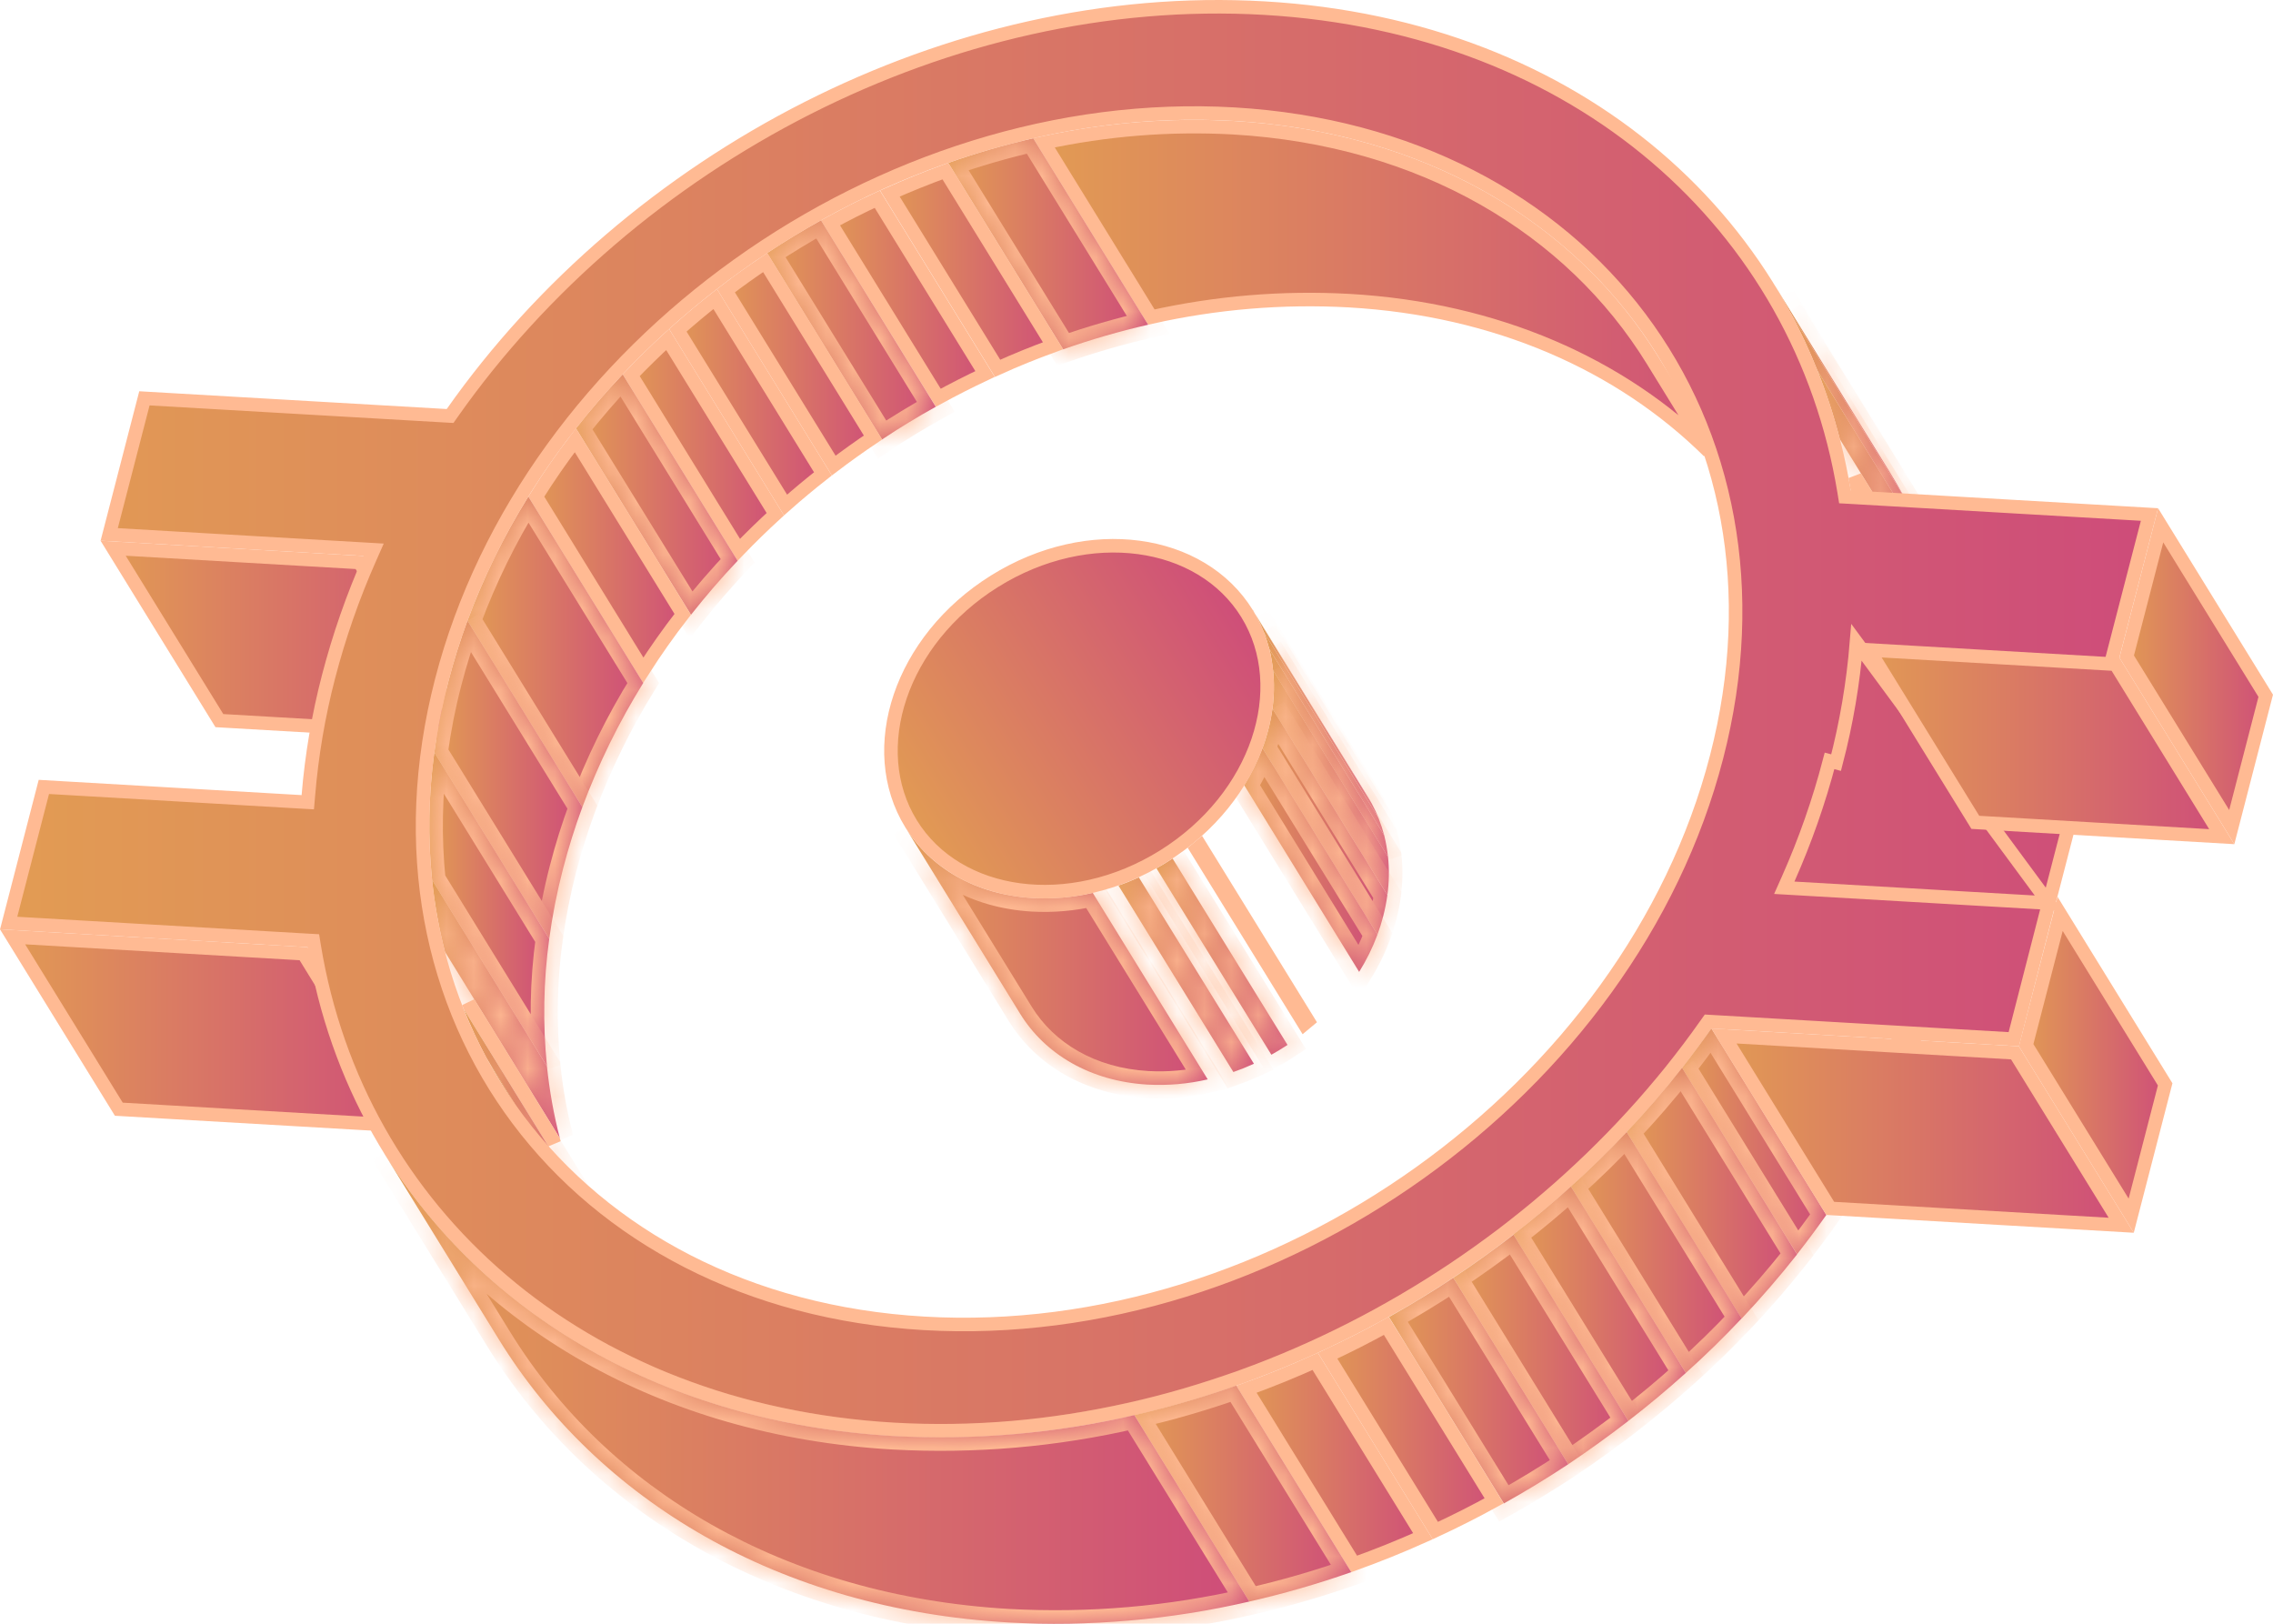 <svg width="84" height="60" viewBox="0 0 84 60" fill="none" xmlns="http://www.w3.org/2000/svg">
<path d="M4.181 20.258L13.286 20.785L17.213 27.155L8.107 26.628L4.181 20.258Z" fill="url(#paint0_linear_180_1660)" stroke="#FFBA93" stroke-width="0.5"/>
<path d="M0.465 34.617L11.216 35.24L15.144 41.61L4.391 40.987L0.465 34.617Z" fill="url(#paint1_linear_180_1660)" stroke="#FFBA93" stroke-width="0.5"/>
<path d="M61.074 13.319L61.074 13.319L63.147 16.682C59.904 13.479 55.319 11.421 49.853 11.109L49.853 11.109C47.402 10.974 44.944 11.179 42.548 11.716L38.58 5.277C40.877 4.778 43.231 4.59 45.579 4.719C52.578 5.125 58.07 8.437 61.074 13.319Z" fill="url(#paint2_linear_180_1660)" stroke="#FFBA93" stroke-width="0.5"/>
<mask id="path-4-inside-1_180_1660" fill="white">
<path d="M38.183 5.11L42.43 11.999C41.367 12.243 40.318 12.546 39.289 12.909L35.042 6.019C36.072 5.657 37.12 5.353 38.183 5.11Z"/>
</mask>
<path d="M38.183 5.11L42.43 11.999C41.367 12.243 40.318 12.546 39.289 12.909L35.042 6.019C36.072 5.657 37.12 5.353 38.183 5.11Z" fill="url(#paint3_linear_180_1660)"/>
<path d="M42.43 11.999L42.541 12.487L43.221 12.331L42.855 11.737L42.43 11.999ZM39.289 12.909L38.863 13.171L39.075 13.514L39.455 13.38L39.289 12.909ZM35.042 6.019L34.876 5.548L34.291 5.754L34.617 6.282L35.042 6.019ZM37.758 5.373L42.004 12.262L42.855 11.737L38.609 4.848L37.758 5.373ZM42.318 11.512C41.237 11.76 40.17 12.068 39.123 12.437L39.455 13.38C40.466 13.024 41.497 12.726 42.541 12.487L42.318 11.512ZM39.715 12.646L35.468 5.757L34.617 6.282L38.863 13.171L39.715 12.646ZM35.209 6.491C36.22 6.135 37.25 5.837 38.295 5.598L38.072 4.623C36.99 4.87 35.923 5.179 34.876 5.548L35.209 6.491Z" fill="#FFBA93" mask="url(#path-4-inside-1_180_1660)"/>
<path d="M32.885 7.151C33.559 6.851 34.243 6.575 34.936 6.323L38.914 12.777C38.221 13.029 37.537 13.306 36.866 13.61L32.885 7.151Z" fill="url(#paint4_linear_180_1660)" stroke="#FFBA93" stroke-width="0.5"/>
<path d="M30.691 8.234C31.258 7.924 31.834 7.632 32.421 7.36L36.403 13.82C35.819 14.095 35.243 14.387 34.675 14.697L30.691 8.234Z" fill="url(#paint5_linear_180_1660)" stroke="#FFBA93" stroke-width="0.5"/>
<mask id="path-8-inside-2_180_1660" fill="white">
<path d="M30.341 8.142L34.582 15.031C33.904 15.407 33.242 15.81 32.596 16.24L28.349 9.351C28.995 8.923 29.657 8.52 30.335 8.142"/>
</mask>
<path d="M30.341 8.142L34.582 15.031C33.904 15.407 33.242 15.81 32.596 16.24L28.349 9.351C28.995 8.923 29.657 8.52 30.335 8.142" fill="url(#paint6_linear_180_1660)"/>
<path d="M34.582 15.031L34.825 15.468L35.282 15.214L35.008 14.769L34.582 15.031ZM32.596 16.24L32.17 16.503L32.442 16.943L32.873 16.657L32.596 16.24ZM28.349 9.351L28.073 8.934L27.67 9.202L27.924 9.613L28.349 9.351ZM29.915 8.404L34.156 15.293L35.008 14.769L30.767 7.88L29.915 8.404ZM34.339 14.594C33.65 14.976 32.977 15.386 32.319 15.824L32.873 16.657C33.508 16.234 34.159 15.838 34.825 15.468L34.339 14.594ZM33.022 15.978L28.775 9.089L27.924 9.613L32.17 16.503L33.022 15.978ZM28.626 9.768C29.261 9.346 29.912 8.95 30.579 8.579L30.092 7.705C29.402 8.089 28.729 8.499 28.073 8.934L28.626 9.768Z" fill="#FFBA93" mask="url(#path-8-inside-2_180_1660)"/>
<path d="M26.827 10.741C27.3 10.378 27.783 10.032 28.278 9.702L32.262 16.166C31.769 16.498 31.285 16.844 30.811 17.203L26.827 10.741Z" fill="url(#paint7_linear_180_1660)" stroke="#FFBA93" stroke-width="0.5"/>
<path d="M25.05 12.204C25.498 11.806 25.958 11.421 26.43 11.049L30.412 17.51C29.94 17.88 29.479 18.264 29.03 18.661L25.05 12.204Z" fill="url(#paint8_linear_180_1660)" stroke="#FFBA93" stroke-width="0.5"/>
<path d="M23.326 13.864C23.76 13.411 24.209 12.972 24.673 12.545L28.652 19.001C28.188 19.426 27.738 19.865 27.302 20.316L23.326 13.864Z" fill="url(#paint9_linear_180_1660)" stroke="#FFBA93" stroke-width="0.5"/>
<mask id="path-13-inside-3_180_1660" fill="white">
<path d="M23.012 13.832L27.259 20.722C26.653 21.362 26.079 22.027 25.536 22.718L21.285 15.829C21.828 15.139 22.403 14.473 23.01 13.832"/>
</mask>
<path d="M23.012 13.832L27.259 20.722C26.653 21.362 26.079 22.027 25.536 22.718L21.285 15.829C21.828 15.139 22.403 14.473 23.01 13.832" fill="url(#paint10_linear_180_1660)"/>
<path d="M27.259 20.722L27.622 21.066L27.886 20.787L27.685 20.46L27.259 20.722ZM25.536 22.718L25.11 22.981L25.486 23.59L25.929 23.027L25.536 22.718ZM21.285 15.829L20.893 15.52L20.676 15.794L20.86 16.091L21.285 15.829ZM22.587 14.094L26.833 20.985L27.685 20.46L23.438 13.569L22.587 14.094ZM26.896 20.379C26.28 21.029 25.695 21.706 25.143 22.409L25.929 23.027C26.463 22.349 27.027 21.695 27.622 21.066L26.896 20.379ZM25.962 22.456L21.711 15.566L20.86 16.091L25.11 22.981L25.962 22.456ZM21.678 16.138C22.212 15.46 22.777 14.806 23.373 14.175L22.646 13.488C22.03 14.141 21.445 14.818 20.893 15.52L21.678 16.138Z" fill="#FFBA93" mask="url(#path-13-inside-3_180_1660)"/>
<path d="M19.819 18.35C20.268 17.634 20.749 16.939 21.262 16.267L25.229 22.701C24.712 23.366 24.225 24.055 23.771 24.765L19.819 18.35Z" fill="url(#paint11_linear_180_1660)" stroke="#FFBA93" stroke-width="0.5"/>
<mask id="path-16-inside-4_180_1660" fill="white">
<path d="M19.525 18.349L23.771 25.238C22.871 26.686 22.117 28.223 21.522 29.823L17.276 22.934C17.87 21.333 18.623 19.797 19.525 18.349Z"/>
</mask>
<path d="M19.525 18.349L23.771 25.238C22.871 26.686 22.117 28.223 21.522 29.823L17.276 22.934C17.87 21.333 18.623 19.797 19.525 18.349Z" fill="url(#paint12_linear_180_1660)"/>
<path d="M23.771 25.238L24.196 25.502L24.36 25.239L24.197 24.976L23.771 25.238ZM21.522 29.823L21.097 30.085L21.634 30.957L21.991 29.997L21.522 29.823ZM17.276 22.934L16.807 22.76L16.722 22.988L16.85 23.196L17.276 22.934ZM19.099 18.611L23.346 25.5L24.197 24.976L19.951 18.087L19.099 18.611ZM23.347 24.974C22.428 26.451 21.66 28.017 21.054 29.649L21.991 29.997C22.574 28.428 23.313 26.922 24.196 25.502L23.347 24.974ZM21.948 29.561L17.701 22.671L16.85 23.196L21.097 30.085L21.948 29.561ZM17.745 23.108C18.327 21.538 19.066 20.032 19.95 18.613L19.101 18.085C18.181 19.561 17.413 21.127 16.807 22.76L17.745 23.108Z" fill="#FFBA93" mask="url(#path-16-inside-4_180_1660)"/>
<mask id="path-18-inside-5_180_1660" fill="white">
<path d="M17.276 22.934L21.522 29.823C21.246 30.569 21.008 31.329 20.808 32.099C20.586 32.953 20.416 33.819 20.297 34.693L16.051 27.803C16.169 26.929 16.34 26.063 16.562 25.21C16.761 24.439 16.999 23.68 17.276 22.934Z"/>
</mask>
<path d="M17.276 22.934L21.522 29.823C21.246 30.569 21.008 31.329 20.808 32.099C20.586 32.953 20.416 33.819 20.297 34.693L16.051 27.803C16.169 26.929 16.34 26.063 16.562 25.21C16.761 24.439 16.999 23.68 17.276 22.934Z" fill="url(#paint13_linear_180_1660)"/>
<path d="M21.522 29.823L21.991 29.996L22.075 29.768L21.948 29.561L21.522 29.823ZM20.808 32.099L21.292 32.225L21.292 32.225L20.808 32.099ZM20.297 34.693L19.872 34.955L20.605 36.145L20.793 34.76L20.297 34.693ZM16.051 27.803L15.555 27.736L15.531 27.914L15.625 28.066L16.051 27.803ZM16.562 25.21L17.046 25.336L17.046 25.335L16.562 25.21ZM16.85 23.196L21.096 30.085L21.948 29.561L17.701 22.672L16.85 23.196ZM21.053 29.65C20.771 30.412 20.528 31.187 20.324 31.974L21.292 32.225C21.488 31.471 21.721 30.727 21.991 29.996L21.053 29.65ZM20.324 31.973C20.097 32.846 19.923 33.732 19.802 34.626L20.793 34.76C20.908 33.906 21.075 33.059 21.292 32.225L20.324 31.973ZM20.723 34.43L16.476 27.541L15.625 28.066L19.872 34.955L20.723 34.43ZM16.546 27.87C16.662 27.016 16.828 26.17 17.046 25.336L16.078 25.084C15.851 25.957 15.676 26.843 15.555 27.736L16.546 27.87ZM17.046 25.335C17.241 24.581 17.474 23.838 17.744 23.108L16.807 22.76C16.524 23.522 16.281 24.298 16.078 25.085L17.046 25.335Z" fill="#FFBA93" mask="url(#path-18-inside-5_180_1660)"/>
<mask id="path-20-inside-6_180_1660" fill="white">
<path d="M16.051 27.803L20.297 34.693C20.083 36.254 20.055 37.836 20.215 39.404L15.967 32.514C15.807 30.946 15.835 29.364 16.05 27.803"/>
</mask>
<path d="M16.051 27.803L20.297 34.693C20.083 36.254 20.055 37.836 20.215 39.404L15.967 32.514C15.807 30.946 15.835 29.364 16.05 27.803" fill="url(#paint14_linear_180_1660)"/>
<path d="M20.297 34.693L20.793 34.761L20.817 34.583L20.723 34.43L20.297 34.693ZM20.215 39.404L19.789 39.667L20.712 39.353L20.215 39.404ZM15.967 32.514L15.47 32.564L15.481 32.678L15.541 32.776L15.967 32.514ZM15.625 28.066L19.872 34.955L20.723 34.43L16.477 27.541L15.625 28.066ZM19.802 34.624C19.582 36.225 19.553 37.847 19.717 39.455L20.712 39.353C20.556 37.825 20.583 36.283 20.793 34.761L19.802 34.624ZM20.64 39.142L16.393 32.251L15.541 32.776L19.789 39.667L20.64 39.142ZM16.464 32.463C16.309 30.935 16.336 29.393 16.545 27.872L15.554 27.735C15.334 29.336 15.306 30.957 15.47 32.564L16.464 32.463Z" fill="#FFBA93" mask="url(#path-20-inside-6_180_1660)"/>
<mask id="path-22-inside-7_180_1660" fill="white">
<path d="M15.967 32.513L20.213 39.404C20.306 40.299 20.465 41.187 20.689 42.058L16.443 35.169C16.219 34.297 16.06 33.409 15.967 32.513Z"/>
</mask>
<path d="M15.967 32.513L20.213 39.404C20.306 40.299 20.465 41.187 20.689 42.058L16.443 35.169C16.219 34.297 16.06 33.409 15.967 32.513Z" fill="url(#paint15_linear_180_1660)"/>
<path d="M20.213 39.404L20.711 39.352L20.699 39.239L20.639 39.142L20.213 39.404ZM20.689 42.058L20.264 42.32L21.173 41.934L20.689 42.058ZM16.443 35.169L15.958 35.293L15.977 35.367L16.017 35.431L16.443 35.169ZM15.541 32.776L19.788 39.666L20.639 39.142L16.392 32.251L15.541 32.776ZM19.716 39.456C19.812 40.376 19.975 41.287 20.205 42.182L21.173 41.934C20.956 41.086 20.801 40.223 20.711 39.352L19.716 39.456ZM21.115 41.796L16.868 34.906L16.017 35.431L20.264 42.32L21.115 41.796ZM16.927 35.044C16.709 34.196 16.555 33.333 16.464 32.462L15.47 32.565C15.565 33.485 15.729 34.397 15.958 35.293L16.927 35.044Z" fill="#FFBA93" mask="url(#path-22-inside-7_180_1660)"/>
<path d="M17.359 37.17C17.343 37.132 17.328 37.094 17.314 37.055L20.458 42.157C20.465 42.181 20.471 42.206 20.477 42.23L17.359 37.17Z" fill="url(#paint16_linear_180_1660)" stroke="#FFBA93" stroke-width="0.5"/>
<mask id="path-25-inside-8_180_1660" fill="white">
<path d="M17.134 37.28L21.381 44.169C21.625 44.788 21.906 45.391 22.221 45.976L17.974 39.087C17.659 38.502 17.379 37.899 17.134 37.28Z"/>
</mask>
<path d="M17.134 37.28L21.381 44.169C21.625 44.788 21.906 45.391 22.221 45.976L17.974 39.087C17.659 38.502 17.379 37.899 17.134 37.28Z" fill="url(#paint17_linear_180_1660)"/>
<path d="M21.381 44.169L21.846 43.986L21.829 43.945L21.806 43.907L21.381 44.169ZM22.221 45.976L21.795 46.239L22.661 45.74L22.221 45.976ZM17.974 39.087L17.534 39.324L17.541 39.337L17.548 39.349L17.974 39.087ZM16.709 37.543L20.955 44.432L21.806 43.907L17.56 37.018L16.709 37.543ZM20.916 44.353C21.168 44.99 21.456 45.611 21.78 46.213L22.661 45.74C22.355 45.172 22.083 44.586 21.846 43.986L20.916 44.353ZM22.646 45.714L18.4 38.825L17.548 39.349L21.795 46.239L22.646 45.714ZM18.414 38.85C18.109 38.282 17.837 37.697 17.599 37.096L16.669 37.464C16.921 38.101 17.21 38.722 17.534 39.324L18.414 38.85Z" fill="#FFBA93" mask="url(#path-25-inside-8_180_1660)"/>
<mask id="path-27-inside-9_180_1660" fill="white">
<path d="M17.978 39.087L22.225 45.976C22.381 46.258 22.543 46.54 22.713 46.822L18.467 39.931C18.296 39.65 18.132 39.368 17.978 39.086"/>
</mask>
<path d="M17.978 39.087L22.225 45.976C22.381 46.258 22.543 46.54 22.713 46.822L18.467 39.931C18.296 39.65 18.132 39.368 17.978 39.086" fill="url(#paint18_linear_180_1660)"/>
<path d="M22.225 45.976L22.662 45.734L22.657 45.724L22.65 45.714L22.225 45.976ZM22.713 46.822L22.288 47.084L23.142 46.564L22.713 46.822ZM18.467 39.931L18.039 40.19L18.041 40.194L18.467 39.931ZM17.553 39.349L21.799 46.239L22.65 45.714L18.404 38.825L17.553 39.349ZM21.787 46.218C21.946 46.506 22.112 46.793 22.285 47.08L23.142 46.564C22.975 46.287 22.815 46.011 22.662 45.734L21.787 46.218ZM23.139 46.56L18.892 39.669L18.041 40.194L22.288 47.084L23.139 46.56ZM18.894 39.672C18.727 39.395 18.567 39.12 18.417 38.846L17.54 39.325C17.698 39.615 17.865 39.903 18.039 40.19L18.894 39.672Z" fill="#FFBA93" mask="url(#path-27-inside-9_180_1660)"/>
<mask id="path-29-inside-10_180_1660" fill="white">
<path d="M46.3 22.549L50.546 29.441C50.598 29.524 50.647 29.608 50.693 29.695L46.447 22.803C46.401 22.715 46.354 22.631 46.307 22.549"/>
</mask>
<path d="M46.3 22.549L50.546 29.441C50.598 29.524 50.647 29.608 50.693 29.695L46.447 22.803C46.401 22.715 46.354 22.631 46.307 22.549" fill="url(#paint19_linear_180_1660)"/>
<path d="M50.546 29.441L50.12 29.703L50.123 29.708L50.546 29.441ZM50.693 29.695L50.267 29.957L51.135 29.461L50.693 29.695ZM46.447 22.803L46.004 23.034L46.012 23.05L46.021 23.065L46.447 22.803ZM45.874 22.811L50.12 29.703L50.972 29.179L46.725 22.287L45.874 22.811ZM50.123 29.708C50.169 29.78 50.211 29.853 50.251 29.928L51.135 29.461C51.083 29.363 51.028 29.267 50.969 29.174L50.123 29.708ZM51.119 29.432L46.872 22.54L46.021 23.065L50.267 29.957L51.119 29.432ZM46.89 22.571C46.84 22.477 46.79 22.386 46.739 22.297L45.874 22.8C45.918 22.875 45.961 22.953 46.004 23.034L46.89 22.571Z" fill="#FFBA93" mask="url(#path-29-inside-10_180_1660)"/>
<mask id="path-31-inside-11_180_1660" fill="white">
<path d="M46.447 22.803L50.693 29.692C50.788 29.867 50.873 30.048 50.947 30.233L46.7 23.344C46.626 23.159 46.541 22.978 46.447 22.803Z"/>
</mask>
<path d="M46.447 22.803L50.693 29.692C50.788 29.867 50.873 30.048 50.947 30.233L46.7 23.344C46.626 23.159 46.541 22.978 46.447 22.803Z" fill="url(#paint20_linear_180_1660)"/>
<path d="M50.693 29.692L51.133 29.453L51.126 29.441L51.119 29.43L50.693 29.692ZM50.947 30.233L50.521 30.495L51.411 30.049L50.947 30.233ZM46.7 23.344L46.236 23.53L46.252 23.57L46.275 23.606L46.7 23.344ZM46.021 23.065L50.268 29.954L51.119 29.43L46.872 22.54L46.021 23.065ZM50.254 29.93C50.34 30.088 50.416 30.251 50.482 30.418L51.411 30.049C51.33 29.845 51.237 29.646 51.133 29.453L50.254 29.93ZM51.372 29.971L47.126 23.081L46.275 23.606L50.521 30.495L51.372 29.971ZM47.164 23.158C47.083 22.955 46.99 22.757 46.887 22.565L46.007 23.04C46.092 23.199 46.169 23.362 46.236 23.53L47.164 23.158Z" fill="#FFBA93" mask="url(#path-31-inside-11_180_1660)"/>
<mask id="path-33-inside-12_180_1660" fill="white">
<path d="M46.7 23.344L50.946 30.233C51.028 30.44 51.097 30.651 51.154 30.866L46.906 23.977C46.85 23.762 46.782 23.55 46.7 23.344Z"/>
</mask>
<path d="M46.7 23.344L50.946 30.233C51.028 30.44 51.097 30.651 51.154 30.866L46.906 23.977C46.85 23.762 46.782 23.55 46.7 23.344Z" fill="url(#paint21_linear_180_1660)"/>
<path d="M50.946 30.233L51.411 30.049L51.395 30.008L51.372 29.971L50.946 30.233ZM51.154 30.866L50.728 31.128L51.637 30.74L51.154 30.866ZM46.906 23.977L46.421 24.101L46.44 24.175L46.48 24.239L46.906 23.977ZM46.274 23.606L50.521 30.496L51.372 29.971L47.126 23.082L46.274 23.606ZM50.482 30.417C50.556 30.605 50.619 30.797 50.67 30.992L51.637 30.74C51.576 30.505 51.501 30.274 51.411 30.049L50.482 30.417ZM51.579 30.604L47.331 23.714L46.48 24.239L50.728 31.128L51.579 30.604ZM47.39 23.852C47.33 23.617 47.254 23.386 47.165 23.16L46.235 23.528C46.309 23.715 46.371 23.906 46.421 24.101L47.39 23.852Z" fill="#FFBA93" mask="url(#path-33-inside-12_180_1660)"/>
<mask id="path-35-inside-13_180_1660" fill="white">
<path d="M46.906 23.977L51.154 30.866C51.219 31.128 51.266 31.395 51.294 31.664L47.047 24.773C47.02 24.505 46.973 24.238 46.907 23.977"/>
</mask>
<path d="M46.906 23.977L51.154 30.866C51.219 31.128 51.266 31.395 51.294 31.664L47.047 24.773C47.02 24.505 46.973 24.238 46.907 23.977" fill="url(#paint22_linear_180_1660)"/>
<path d="M51.154 30.866L51.639 30.745L51.62 30.67L51.579 30.604L51.154 30.866ZM51.294 31.664L50.868 31.926L51.791 31.613L51.294 31.664ZM47.047 24.773L46.55 24.823L46.561 24.938L46.621 25.035L47.047 24.773ZM46.48 24.239L50.728 31.128L51.579 30.604L47.331 23.714L46.48 24.239ZM50.669 30.987C50.728 31.226 50.771 31.47 50.796 31.715L51.791 31.613C51.761 31.32 51.71 31.03 51.639 30.745L50.669 30.987ZM51.719 31.401L47.473 24.511L46.621 25.035L50.868 31.926L51.719 31.401ZM47.545 24.723C47.515 24.43 47.464 24.14 47.392 23.854L46.422 24.099C46.483 24.337 46.525 24.579 46.55 24.823L47.545 24.723Z" fill="#FFBA93" mask="url(#path-35-inside-13_180_1660)"/>
<mask id="path-37-inside-14_180_1660" fill="white">
<path d="M47.05 24.773L51.296 31.664C51.344 32.133 51.336 32.606 51.271 33.073L47.025 26.187C47.088 25.72 47.097 25.247 47.05 24.777"/>
</mask>
<path d="M47.05 24.773L51.296 31.664C51.344 32.133 51.336 32.606 51.271 33.073L47.025 26.187C47.088 25.72 47.097 25.247 47.05 24.777" fill="url(#paint23_linear_180_1660)"/>
<path d="M51.296 31.664L51.794 31.613L51.782 31.499L51.722 31.401L51.296 31.664ZM51.271 33.073L50.846 33.336L51.576 34.52L51.766 33.142L51.271 33.073ZM47.025 26.187L46.529 26.119L46.505 26.297L46.599 26.449L47.025 26.187ZM46.624 25.035L50.871 31.926L51.722 31.401L47.475 24.511L46.624 25.035ZM50.799 31.715C50.843 32.144 50.835 32.577 50.776 33.005L51.766 33.142C51.836 32.635 51.846 32.122 51.794 31.613L50.799 31.715ZM51.697 32.811L47.45 25.924L46.599 26.449L50.846 33.336L51.697 32.811ZM47.52 26.254C47.589 25.748 47.598 25.236 47.547 24.728L46.552 24.827C46.595 25.257 46.588 25.691 46.529 26.119L47.52 26.254Z" fill="#FFBA93" mask="url(#path-37-inside-14_180_1660)"/>
<mask id="path-39-inside-15_180_1660" fill="white">
<path d="M47.025 26.187L51.271 33.076C51.235 33.339 51.184 33.599 51.117 33.855C51.058 34.086 50.987 34.314 50.904 34.538L46.657 27.648C46.74 27.424 46.811 27.196 46.871 26.965C46.938 26.709 46.989 26.449 47.025 26.187Z"/>
</mask>
<path d="M47.025 26.187L51.271 33.076C51.235 33.339 51.184 33.599 51.117 33.855C51.058 34.086 50.987 34.314 50.904 34.538L46.657 27.648C46.74 27.424 46.811 27.196 46.871 26.965C46.938 26.709 46.989 26.449 47.025 26.187Z" fill="url(#paint24_linear_180_1660)"/>
<path d="M51.271 33.076L51.767 33.144L51.791 32.966L51.697 32.814L51.271 33.076ZM51.117 33.855L50.633 33.73L50.633 33.732L51.117 33.855ZM50.904 34.538L50.479 34.8L51.017 35.673L51.373 34.711L50.904 34.538ZM46.657 27.648L46.188 27.474L46.103 27.703L46.231 27.911L46.657 27.648ZM46.871 26.965L46.387 26.838L46.386 26.84L46.871 26.965ZM46.599 26.449L50.845 33.338L51.697 32.814L47.45 25.924L46.599 26.449ZM50.776 33.008C50.742 33.252 50.695 33.492 50.633 33.73L51.601 33.981C51.673 33.706 51.728 33.426 51.767 33.144L50.776 33.008ZM50.633 33.732C50.578 33.946 50.512 34.157 50.435 34.364L51.373 34.711C51.462 34.471 51.538 34.227 51.602 33.979L50.633 33.732ZM51.33 34.275L47.082 27.386L46.231 27.911L50.479 34.8L51.33 34.275ZM47.125 27.822C47.214 27.582 47.291 27.337 47.355 27.089L46.386 26.84C46.331 27.055 46.265 27.267 46.188 27.474L47.125 27.822ZM47.354 27.091C47.426 26.816 47.482 26.536 47.52 26.254L46.529 26.119C46.496 26.362 46.449 26.602 46.387 26.838L47.354 27.091Z" fill="#FFBA93" mask="url(#path-39-inside-15_180_1660)"/>
<mask id="path-41-inside-16_180_1660" fill="white">
<path d="M46.657 27.648L50.904 34.537C50.726 35.018 50.499 35.479 50.228 35.913L45.982 29.018C46.252 28.584 46.478 28.123 46.657 27.643"/>
</mask>
<path d="M46.657 27.648L50.904 34.537C50.726 35.018 50.499 35.479 50.228 35.913L45.982 29.018C46.252 28.584 46.478 28.123 46.657 27.643" fill="url(#paint25_linear_180_1660)"/>
<path d="M50.904 34.537L51.373 34.712L51.458 34.483L51.33 34.275L50.904 34.537ZM50.228 35.913L49.803 36.175L50.226 36.862L50.653 36.178L50.228 35.913ZM45.982 29.018L45.557 28.754L45.394 29.017L45.556 29.28L45.982 29.018ZM46.231 27.911L50.479 34.8L51.33 34.275L47.082 27.386L46.231 27.911ZM50.436 34.363C50.269 34.812 50.057 35.243 49.804 35.648L50.653 36.178C50.941 35.715 51.183 35.224 51.373 34.712L50.436 34.363ZM50.654 35.651L46.408 28.756L45.556 29.28L49.803 36.175L50.654 35.651ZM46.407 29.282C46.694 28.819 46.935 28.328 47.125 27.817L46.188 27.468C46.021 27.917 45.81 28.348 45.557 28.754L46.407 29.282Z" fill="#FFBA93" mask="url(#path-41-inside-16_180_1660)"/>
<path d="M44.22 31.382C44.268 31.343 44.316 31.304 44.363 31.264L48.344 37.723C48.297 37.763 48.25 37.803 48.202 37.842L44.22 31.382Z" fill="url(#paint26_linear_180_1660)" stroke="#FFBA93" stroke-width="0.5"/>
<mask id="path-44-inside-17_180_1660" fill="white">
<path d="M43.334 31.723L47.581 38.612C47.386 38.74 47.188 38.861 46.984 38.974L42.738 32.085C42.941 31.972 43.14 31.852 43.334 31.723Z"/>
</mask>
<path d="M43.334 31.723L47.581 38.612C47.386 38.74 47.188 38.861 46.984 38.974L42.738 32.085C42.941 31.972 43.14 31.852 43.334 31.723Z" fill="url(#paint27_linear_180_1660)"/>
<path d="M47.581 38.612L47.855 39.03L48.261 38.763L48.006 38.35L47.581 38.612ZM46.984 38.974L46.559 39.237L46.81 39.645L47.228 39.411L46.984 38.974ZM42.738 32.085L42.495 31.648L42.037 31.902L42.312 32.347L42.738 32.085ZM42.908 31.985L47.155 38.874L48.006 38.35L43.76 31.46L42.908 31.985ZM47.306 38.194C47.122 38.316 46.933 38.43 46.74 38.538L47.228 39.411C47.442 39.291 47.651 39.164 47.855 39.03L47.306 38.194ZM47.41 38.712L43.163 31.823L42.312 32.347L46.559 39.237L47.41 38.712ZM42.98 32.522C43.195 32.403 43.405 32.276 43.61 32.14L43.058 31.306C42.875 31.428 42.687 31.541 42.495 31.648L42.98 32.522Z" fill="#FFBA93" mask="url(#path-44-inside-17_180_1660)"/>
<mask id="path-46-inside-18_180_1660" fill="white">
<path d="M42.084 32.416L46.339 39.307C46.091 39.421 45.838 39.523 45.58 39.613L41.334 32.724C41.591 32.633 41.843 32.531 42.091 32.418"/>
</mask>
<path d="M42.084 32.416L46.339 39.307C46.091 39.421 45.838 39.523 45.58 39.613L41.334 32.724C41.591 32.633 41.843 32.531 42.091 32.418" fill="url(#paint28_linear_180_1660)"/>
<path d="M46.339 39.307L46.547 39.762L47.062 39.526L46.764 39.044L46.339 39.307ZM45.58 39.613L45.155 39.875L45.366 40.218L45.745 40.085L45.58 39.613ZM41.334 32.724L41.169 32.252L40.582 32.457L40.908 32.986L41.334 32.724ZM41.658 32.679L45.913 39.57L46.764 39.044L42.509 32.154L41.658 32.679ZM46.131 38.852C45.896 38.96 45.658 39.056 45.415 39.141L45.745 40.085C46.018 39.989 46.285 39.882 46.547 39.762L46.131 38.852ZM46.006 39.35L41.759 32.461L40.908 32.986L45.155 39.875L46.006 39.35ZM41.499 33.196C41.773 33.1 42.038 32.991 42.298 32.873L41.884 31.963C41.648 32.07 41.41 32.167 41.169 32.252L41.499 33.196Z" fill="#FFBA93" mask="url(#path-46-inside-18_180_1660)"/>
<mask id="path-48-inside-19_180_1660" fill="white">
<path d="M40.385 32.996L44.632 39.885C43.903 40.053 43.155 40.118 42.409 40.077C40.287 39.954 38.617 38.949 37.701 37.461L33.454 30.569C34.371 32.057 36.041 33.062 38.162 33.184C38.909 33.226 39.657 33.161 40.385 32.993"/>
</mask>
<path d="M40.385 32.996L44.632 39.885C43.903 40.053 43.155 40.118 42.409 40.077C40.287 39.954 38.617 38.949 37.701 37.461L33.454 30.569C34.371 32.057 36.041 33.062 38.162 33.184C38.909 33.226 39.657 33.161 40.385 32.993" fill="url(#paint29_linear_180_1660)"/>
<path d="M44.632 39.885L44.744 40.372L45.422 40.215L45.057 39.623L44.632 39.885ZM42.409 40.077L42.38 40.576L42.381 40.576L42.409 40.077ZM37.701 37.461L38.126 37.198L38.126 37.198L37.701 37.461ZM33.454 30.569L33.88 30.306L33.028 30.831L33.454 30.569ZM38.162 33.184L38.134 33.684L38.135 33.684L38.162 33.184ZM39.959 33.258L44.206 40.147L45.057 39.623L40.811 32.733L39.959 33.258ZM44.519 39.398C43.837 39.556 43.136 39.616 42.437 39.577L42.381 40.576C43.175 40.62 43.97 40.551 44.744 40.372L44.519 39.398ZM42.438 39.577C40.462 39.463 38.949 38.534 38.126 37.198L37.275 37.723C38.286 39.364 40.112 40.445 42.38 40.576L42.438 39.577ZM38.126 37.198L33.88 30.306L33.028 30.831L37.275 37.723L38.126 37.198ZM33.028 30.831C34.039 32.472 35.865 33.553 38.134 33.684L38.191 32.685C36.216 32.571 34.703 31.642 33.88 30.306L33.028 30.831ZM38.135 33.684C38.928 33.728 39.724 33.659 40.498 33.48L40.272 32.506C39.59 32.664 38.889 32.724 38.19 32.685L38.135 33.684Z" fill="#FFBA93" mask="url(#path-48-inside-19_180_1660)"/>
<mask id="path-50-inside-20_180_1660" fill="white">
<path d="M65.567 10.514L69.813 17.403C70.018 17.735 70.212 18.073 70.398 18.415L66.15 11.526C65.964 11.182 65.769 10.845 65.567 10.514Z"/>
</mask>
<path d="M65.567 10.514L69.813 17.403C70.018 17.735 70.212 18.073 70.398 18.415L66.15 11.526C65.964 11.182 65.769 10.845 65.567 10.514Z" fill="url(#paint30_linear_180_1660)"/>
<path d="M65.567 10.514L65.993 10.252L65.141 10.775L65.567 10.514ZM69.813 17.403L69.388 17.666L69.388 17.666L69.813 17.403ZM70.398 18.415L69.973 18.678L70.838 18.177L70.398 18.415ZM66.15 11.526L65.711 11.764L65.718 11.777L65.725 11.788L66.15 11.526ZM65.141 10.776L69.388 17.666L70.239 17.141L65.993 10.252L65.141 10.776ZM69.388 17.666C69.587 17.988 69.777 18.319 69.959 18.654L70.838 18.177C70.648 17.827 70.449 17.481 70.239 17.141L69.388 17.666ZM70.824 18.153L66.576 11.264L65.725 11.788L69.973 18.678L70.824 18.153ZM66.59 11.287C66.399 10.936 66.2 10.591 65.993 10.253L65.141 10.775C65.338 11.098 65.529 11.428 65.711 11.764L66.59 11.287Z" fill="#FFBA93" mask="url(#path-50-inside-20_180_1660)"/>
<mask id="path-52-inside-21_180_1660" fill="white">
<path d="M66.151 11.526L70.398 18.415C70.778 19.117 71.116 19.841 71.412 20.583L67.164 13.694C66.869 12.952 66.53 12.228 66.151 11.526Z"/>
</mask>
<path d="M66.151 11.526L70.398 18.415C70.778 19.117 71.116 19.841 71.412 20.583L67.164 13.694C66.869 12.952 66.53 12.228 66.151 11.526Z" fill="url(#paint31_linear_180_1660)"/>
<path d="M70.398 18.415L70.838 18.178L70.832 18.165L70.824 18.153L70.398 18.415ZM71.412 20.583L70.986 20.845L71.876 20.398L71.412 20.583ZM67.164 13.694L66.699 13.879L66.716 13.919L66.738 13.956L67.164 13.694ZM65.725 11.788L69.973 18.678L70.824 18.153L66.576 11.264L65.725 11.788ZM69.959 18.653C70.328 19.338 70.659 20.044 70.947 20.768L71.876 20.398C71.573 19.638 71.227 18.897 70.838 18.178L69.959 18.653ZM71.837 20.32L67.59 13.431L66.738 13.956L70.986 20.845L71.837 20.32ZM67.629 13.509C67.326 12.749 66.979 12.007 66.59 11.288L65.711 11.764C66.081 12.449 66.411 13.155 66.699 13.879L67.629 13.509Z" fill="#FFBA93" mask="url(#path-52-inside-21_180_1660)"/>
<mask id="path-54-inside-22_180_1660" fill="white">
<path d="M67.164 13.694L71.412 20.583C71.741 21.41 72.017 22.257 72.239 23.12L67.991 16.225C67.77 15.362 67.494 14.515 67.164 13.688"/>
</mask>
<path d="M67.164 13.694L71.412 20.583C71.741 21.41 72.017 22.257 72.239 23.12L67.991 16.225C67.77 15.362 67.494 14.515 67.164 13.688" fill="url(#paint32_linear_180_1660)"/>
<path d="M71.412 20.583L71.876 20.398L71.86 20.357L71.838 20.32L71.412 20.583ZM72.239 23.12L71.813 23.382L72.723 22.995L72.239 23.12ZM67.991 16.225L67.507 16.349L67.526 16.422L67.566 16.487L67.991 16.225ZM66.739 13.956L70.986 20.845L71.838 20.32L67.59 13.431L66.739 13.956ZM70.947 20.768C71.269 21.575 71.538 22.402 71.755 23.244L72.723 22.995C72.496 22.112 72.213 21.245 71.876 20.398L70.947 20.768ZM72.665 22.857L68.417 15.963L67.566 16.487L71.813 23.382L72.665 22.857ZM68.476 16.101C68.249 15.217 67.966 14.349 67.629 13.503L66.7 13.873C67.021 14.68 67.291 15.507 67.507 16.349L68.476 16.101Z" fill="#FFBA93" mask="url(#path-54-inside-22_180_1660)"/>
<path d="M68.63 18.033C68.607 17.895 68.583 17.758 68.558 17.621L72.006 23.213C72.047 23.375 72.087 23.539 72.125 23.703L68.63 18.033Z" fill="url(#paint33_linear_180_1660)" stroke="#FFBA93" stroke-width="0.5"/>
<path d="M68.747 24.846C68.761 24.733 68.774 24.619 68.787 24.506L72.599 30.691C72.589 30.809 72.578 30.927 72.567 31.045L68.747 24.846Z" fill="url(#paint34_linear_180_1660)" stroke="#FFBA93" stroke-width="0.5"/>
<mask id="path-58-inside-23_180_1660" fill="white">
<path d="M68.488 24.903L72.734 31.793C72.593 32.898 72.382 33.992 72.102 35.07C71.851 36.037 71.549 36.989 71.198 37.923L66.951 31.034C67.303 30.1 67.604 29.148 67.854 28.181C68.135 27.103 68.346 26.008 68.488 24.903Z"/>
</mask>
<path d="M68.488 24.903L72.734 31.793C72.593 32.898 72.382 33.992 72.102 35.07C71.851 36.037 71.549 36.989 71.198 37.923L66.951 31.034C67.303 30.1 67.604 29.148 67.854 28.181C68.135 27.103 68.346 26.008 68.488 24.903Z" fill="url(#paint35_linear_180_1660)"/>
<path d="M72.734 31.793L73.23 31.857L73.253 31.681L73.16 31.531L72.734 31.793ZM72.102 35.07L71.618 34.944L71.618 34.945L72.102 35.07ZM71.198 37.923L70.772 38.185L71.306 39.052L71.665 38.099L71.198 37.923ZM66.951 31.034L66.483 30.857L66.397 31.087L66.525 31.296L66.951 31.034ZM67.854 28.181L67.37 28.055L67.37 28.056L67.854 28.181ZM68.062 25.165L72.309 32.056L73.16 31.531L68.914 24.64L68.062 25.165ZM72.239 31.73C72.1 32.813 71.892 33.887 71.618 34.944L72.586 35.196C72.871 34.098 73.086 32.982 73.23 31.857L72.239 31.73ZM71.618 34.945C71.372 35.894 71.075 36.829 70.73 37.747L71.665 38.099C72.024 37.148 72.331 36.179 72.586 35.196L71.618 34.945ZM71.623 37.66L67.377 30.771L66.525 31.296L70.772 38.185L71.623 37.66ZM67.419 31.21C67.777 30.259 68.084 29.29 68.338 28.306L67.37 28.056C67.125 29.005 66.829 29.94 66.483 30.857L67.419 31.21ZM68.338 28.307C68.624 27.208 68.84 26.092 68.984 24.966L67.992 24.839C67.853 25.923 67.645 26.997 67.37 28.055L68.338 28.307Z" fill="#FFBA93" mask="url(#path-58-inside-23_180_1660)"/>
<path d="M66.603 32.564C66.743 32.245 66.876 31.922 67.004 31.596L70.921 37.95C70.796 38.279 70.666 38.606 70.529 38.932L66.603 32.564Z" fill="url(#paint36_linear_180_1660)" stroke="#FFBA93" stroke-width="0.5"/>
<path d="M75.713 33.371L66.3 32.825L65.939 32.804L66.086 32.474C66.711 31.066 67.222 29.608 67.612 28.116C67.612 28.116 67.612 28.116 67.612 28.116L67.854 28.18C68.234 26.724 68.486 25.238 68.608 23.738L75.713 33.371ZM75.713 33.371L74.421 38.4L63.264 37.754L63.125 37.746L63.045 37.859C56.425 47.269 44.681 53.494 33.032 52.819C21.394 52.144 13.228 44.786 11.61 34.958L11.578 34.76L11.378 34.749L0.32 34.108L1.621 29.078L11.131 29.63L11.374 29.644L11.395 29.401C11.517 27.916 11.767 26.444 12.142 25.002C12.53 23.511 13.038 22.053 13.661 20.645L13.807 20.315L13.447 20.294L4.036 19.748L5.337 14.719L16.494 15.364L16.633 15.372L16.713 15.258C23.333 5.85 35.077 -0.375 46.726 0.3C58.364 0.975 66.529 8.333 68.149 18.161L68.181 18.359L68.381 18.37L79.435 19.012L75.713 33.371ZM34.148 48.9C47.139 49.653 60.248 40.294 63.437 27.973C65.033 21.804 63.842 16.052 60.608 11.745C57.375 7.439 52.115 4.598 45.61 4.219C32.617 3.463 19.508 12.826 16.32 25.15C14.723 31.321 15.915 37.073 19.149 41.379C22.383 45.684 27.643 48.523 34.148 48.9Z" fill="url(#paint37_linear_180_1660)" stroke="#FFBA93" stroke-width="0.5"/>
<path d="M46.087 22.676C47.792 25.442 46.477 29.464 43.007 31.634C39.536 33.803 35.373 33.205 33.668 30.439C31.963 27.672 33.278 23.65 36.748 21.481C40.219 19.311 44.382 19.91 46.087 22.676Z" fill="url(#paint38_linear_180_1660)" stroke="#FFBA93" stroke-width="0.5"/>
<path d="M69.073 24.017L78.18 24.544L82.106 30.916L72.999 30.387L69.073 24.017Z" fill="url(#paint39_linear_180_1660)" stroke="#FFBA93" stroke-width="0.5"/>
<path d="M78.593 24.262L79.849 19.411L83.731 25.71L82.476 30.562L78.593 24.262Z" fill="url(#paint40_linear_180_1660)" stroke="#FFBA93" stroke-width="0.5"/>
<mask id="path-65-inside-24_180_1660" fill="white">
<path d="M63.246 38.003L67.493 44.894C67.145 45.387 66.785 45.872 66.411 46.347L62.163 39.458C62.536 38.981 62.897 38.497 63.246 38.003Z"/>
</mask>
<path d="M63.246 38.003L67.493 44.894C67.145 45.387 66.785 45.872 66.411 46.347L62.163 39.458C62.536 38.981 62.897 38.497 63.246 38.003Z" fill="url(#paint41_linear_180_1660)"/>
<path d="M67.493 44.894L67.901 45.182L68.091 44.912L67.918 44.632L67.493 44.894ZM66.411 46.347L65.985 46.609L66.361 47.219L66.804 46.656L66.411 46.347ZM62.163 39.458L61.769 39.15L61.554 39.424L61.737 39.72L62.163 39.458ZM62.821 38.266L67.067 45.156L67.918 44.632L63.672 37.741L62.821 38.266ZM67.084 44.606C66.742 45.092 66.386 45.569 66.018 46.038L66.804 46.656C67.183 46.174 67.549 45.682 67.901 45.182L67.084 44.606ZM66.836 46.085L62.588 39.195L61.737 39.72L65.985 46.609L66.836 46.085ZM62.556 39.766C62.935 39.283 63.301 38.792 63.654 38.292L62.838 37.715C62.494 38.201 62.138 38.679 61.769 39.15L62.556 39.766Z" fill="#FFBA93" mask="url(#path-65-inside-24_180_1660)"/>
<mask id="path-67-inside-25_180_1660" fill="white">
<path d="M62.163 39.458L66.411 46.354C65.765 47.172 65.082 47.963 64.362 48.726L60.115 41.83C60.835 41.069 61.517 40.278 62.163 39.458Z"/>
</mask>
<path d="M62.163 39.458L66.411 46.354C65.765 47.172 65.082 47.963 64.362 48.726L60.115 41.83C60.835 41.069 61.517 40.278 62.163 39.458Z" fill="url(#paint42_linear_180_1660)"/>
<path d="M66.411 46.354L66.803 46.664L67.02 46.389L66.837 46.092L66.411 46.354ZM64.362 48.726L63.936 48.988L64.278 49.543L64.725 49.069L64.362 48.726ZM60.115 41.83L59.752 41.486L59.489 41.765L59.69 42.092L60.115 41.83ZM61.737 39.72L65.985 46.616L66.837 46.092L62.589 39.196L61.737 39.72ZM66.019 46.044C65.382 46.851 64.709 47.631 63.998 48.383L64.725 49.069C65.456 48.296 66.149 47.494 66.803 46.664L66.019 46.044ZM64.788 48.464L60.541 41.568L59.69 42.092L63.936 48.988L64.788 48.464ZM60.479 42.173C61.209 41.401 61.901 40.599 62.556 39.767L61.77 39.148C61.134 39.957 60.461 40.736 59.752 41.486L60.479 42.173Z" fill="#FFBA93" mask="url(#path-67-inside-25_180_1660)"/>
<mask id="path-69-inside-26_180_1660" fill="white">
<path d="M60.115 41.83L64.362 48.719C63.708 49.415 63.022 50.086 62.301 50.732L58.053 43.843C58.768 43.199 59.455 42.528 60.115 41.83Z"/>
</mask>
<path d="M60.115 41.83L64.362 48.719C63.708 49.415 63.022 50.086 62.301 50.732L58.053 43.843C58.768 43.199 59.455 42.528 60.115 41.83Z" fill="url(#paint43_linear_180_1660)"/>
<path d="M64.362 48.719L64.726 49.061L64.988 48.782L64.787 48.457L64.362 48.719ZM62.301 50.732L61.876 50.994L62.19 51.503L62.635 51.104L62.301 50.732ZM58.053 43.843L57.719 43.471L57.409 43.75L57.628 44.105L58.053 43.843ZM59.69 42.092L63.936 48.981L64.787 48.457L60.541 41.568L59.69 42.092ZM63.997 48.377C63.354 49.063 62.677 49.723 61.968 50.359L62.635 51.104C63.366 50.449 64.063 49.768 64.726 49.061L63.997 48.377ZM62.727 50.469L58.479 43.58L57.628 44.105L61.876 50.994L62.727 50.469ZM58.388 44.214C59.113 43.561 59.81 42.881 60.478 42.173L59.752 41.486C59.101 42.175 58.424 42.836 57.719 43.471L58.388 44.214Z" fill="#FFBA93" mask="url(#path-69-inside-26_180_1660)"/>
<mask id="path-71-inside-27_180_1660" fill="white">
<path d="M58.054 43.843L62.301 50.732C61.616 51.349 60.907 51.941 60.175 52.506L55.929 45.617C56.66 45.053 57.368 44.462 58.054 43.843Z"/>
</mask>
<path d="M58.054 43.843L62.301 50.732C61.616 51.349 60.907 51.941 60.175 52.506L55.929 45.617C56.66 45.053 57.368 44.462 58.054 43.843Z" fill="url(#paint44_linear_180_1660)"/>
<path d="M62.301 50.732L62.636 51.103L62.946 50.824L62.727 50.469L62.301 50.732ZM60.175 52.506L59.75 52.769L60.041 53.242L60.481 52.902L60.175 52.506ZM55.929 45.617L55.623 45.221L55.267 45.496L55.503 45.879L55.929 45.617ZM57.628 44.105L61.876 50.994L62.727 50.469L58.479 43.58L57.628 44.105ZM61.967 50.36C61.29 50.969 60.591 51.553 59.87 52.111L60.481 52.902C61.223 52.328 61.941 51.729 62.636 51.103L61.967 50.36ZM60.601 52.244L56.355 45.355L55.503 45.879L59.75 52.769L60.601 52.244ZM56.234 46.013C56.975 45.441 57.693 44.842 58.389 44.214L57.718 43.471C57.042 44.082 56.344 44.665 55.623 45.221L56.234 46.013Z" fill="#FFBA93" mask="url(#path-71-inside-27_180_1660)"/>
<mask id="path-73-inside-28_180_1660" fill="white">
<path d="M55.929 45.617L60.176 52.506C59.453 53.064 58.714 53.597 57.956 54.106L53.709 47.217C54.471 46.712 55.213 46.181 55.936 45.623"/>
</mask>
<path d="M55.929 45.617L60.176 52.506C59.453 53.064 58.714 53.597 57.956 54.106L53.709 47.217C54.471 46.712 55.213 46.181 55.936 45.623" fill="url(#paint45_linear_180_1660)"/>
<path d="M60.176 52.506L60.481 52.902L60.837 52.627L60.601 52.244L60.176 52.506ZM57.956 54.106L57.53 54.368L57.803 54.811L58.234 54.521L57.956 54.106ZM53.709 47.217L53.433 46.8L53.03 47.067L53.284 47.479L53.709 47.217ZM55.504 45.879L59.75 52.769L60.601 52.244L56.355 45.355L55.504 45.879ZM59.87 52.111C59.157 52.662 58.426 53.188 57.677 53.691L58.234 54.521C59.002 54.007 59.751 53.467 60.481 52.902L59.87 52.111ZM58.382 53.843L54.135 46.954L53.284 47.479L57.53 54.368L58.382 53.843ZM53.986 47.633C54.757 47.122 55.509 46.584 56.242 46.018L55.631 45.227C54.917 45.778 54.185 46.302 53.433 46.8L53.986 47.633Z" fill="#FFBA93" mask="url(#path-73-inside-28_180_1660)"/>
<mask id="path-75-inside-29_180_1660" fill="white">
<path d="M53.702 47.211L57.956 54.106C57.18 54.619 56.387 55.102 55.576 55.555L51.33 48.666C52.142 48.213 52.935 47.73 53.709 47.217"/>
</mask>
<path d="M53.702 47.211L57.956 54.106C57.18 54.619 56.387 55.102 55.576 55.555L51.33 48.666C52.142 48.213 52.935 47.73 53.709 47.217" fill="url(#paint46_linear_180_1660)"/>
<path d="M57.956 54.106L58.232 54.523L58.636 54.256L58.381 53.843L57.956 54.106ZM55.576 55.555L55.151 55.817L55.402 56.225L55.82 55.991L55.576 55.555ZM51.33 48.666L51.086 48.229L50.63 48.483L50.904 48.928L51.33 48.666ZM53.277 47.474L57.53 54.368L58.381 53.843L54.128 46.949L53.277 47.474ZM57.68 53.689C56.915 54.195 56.132 54.672 55.333 55.118L55.82 55.991C56.642 55.532 57.446 55.043 58.232 54.523L57.68 53.689ZM56.002 55.292L51.755 48.403L50.904 48.928L55.151 55.817L56.002 55.292ZM51.573 49.102C52.396 48.643 53.2 48.154 53.985 47.633L53.433 46.8C52.669 47.306 51.887 47.782 51.086 48.229L51.573 49.102Z" fill="#FFBA93" mask="url(#path-75-inside-29_180_1660)"/>
<path d="M49.062 50.095C49.797 49.753 50.52 49.386 51.231 48.994L55.215 55.458C54.505 55.849 53.781 56.215 53.044 56.557L49.062 50.095Z" fill="url(#paint47_linear_180_1660)" stroke="#FFBA93" stroke-width="0.5"/>
<path d="M46.066 51.336C46.923 51.025 47.77 50.682 48.604 50.305L52.586 56.766C51.752 57.14 50.904 57.481 50.044 57.79L46.066 51.336Z" fill="url(#paint48_linear_180_1660)" stroke="#FFBA93" stroke-width="0.5"/>
<mask id="path-79-inside-30_180_1660" fill="white">
<path d="M45.691 51.204L49.937 58.093C48.703 58.526 47.445 58.889 46.17 59.18L41.923 52.291C43.198 51.998 44.456 51.633 45.691 51.198"/>
</mask>
<path d="M45.691 51.204L49.937 58.093C48.703 58.526 47.445 58.889 46.17 59.18L41.923 52.291C43.198 51.998 44.456 51.633 45.691 51.198" fill="url(#paint49_linear_180_1660)"/>
<path d="M49.937 58.093L50.103 58.565L50.689 58.359L50.363 57.831L49.937 58.093ZM46.17 59.18L45.744 59.442L45.932 59.747L46.281 59.667L46.17 59.18ZM41.923 52.291L41.811 51.803L41.132 51.959L41.498 52.553L41.923 52.291ZM45.265 51.466L49.512 58.355L50.363 57.831L46.117 50.941L45.265 51.466ZM49.772 57.621C48.555 58.048 47.315 58.406 46.059 58.692L46.281 59.667C47.574 59.373 48.85 59.005 50.103 58.565L49.772 57.621ZM46.595 58.917L42.349 52.028L41.498 52.553L45.744 59.442L46.595 58.917ZM42.035 52.778C43.329 52.481 44.605 52.111 45.857 51.67L45.525 50.727C44.308 51.155 43.068 51.514 41.811 51.803L42.035 52.778Z" fill="#FFBA93" mask="url(#path-79-inside-30_180_1660)"/>
<mask id="path-81-inside-31_180_1660" fill="white">
<path d="M41.923 52.296L46.17 59.18C43.252 59.857 40.254 60.117 37.264 59.952C28.778 59.462 22.102 55.442 18.433 49.49L14.187 42.601C17.854 48.551 24.531 52.571 33.016 53.063C36.006 53.228 39.005 52.968 41.923 52.291"/>
</mask>
<path d="M41.923 52.296L46.17 59.18C43.252 59.857 40.254 60.117 37.264 59.952C28.778 59.462 22.102 55.442 18.433 49.49L14.187 42.601C17.854 48.551 24.531 52.571 33.016 53.063C36.006 53.228 39.005 52.968 41.923 52.291" fill="url(#paint50_linear_180_1660)"/>
<path d="M46.17 59.18L46.283 59.667L46.961 59.51L46.595 58.917L46.17 59.18ZM37.264 59.952L37.235 60.451L37.236 60.451L37.264 59.952ZM18.433 49.49L18.859 49.228L18.859 49.228L18.433 49.49ZM14.187 42.601L14.612 42.339L13.761 42.863L14.187 42.601ZM33.016 53.063L32.987 53.562L32.988 53.562L33.016 53.063ZM41.498 52.559L45.744 59.442L46.595 58.917L42.349 52.034L41.498 52.559ZM46.057 58.693C43.185 59.359 40.234 59.615 37.291 59.453L37.236 60.451C40.273 60.619 43.319 60.355 46.283 59.667L46.057 58.693ZM37.293 59.453C28.953 58.971 22.433 55.027 18.859 49.228L18.008 49.752C21.77 55.857 28.603 59.952 37.235 60.451L37.293 59.453ZM18.859 49.228L14.612 42.339L13.761 42.863L18.008 49.752L18.859 49.228ZM13.761 42.863C17.522 48.966 24.356 53.062 32.987 53.562L33.045 52.564C24.707 52.08 18.185 48.136 14.612 42.339L13.761 42.863ZM32.988 53.562C36.026 53.73 39.072 53.465 42.036 52.778L41.81 51.803C38.938 52.47 35.987 52.726 33.043 52.564L32.988 53.562Z" fill="#FFBA93" mask="url(#path-81-inside-31_180_1660)"/>
<path d="M63.711 38.281L74.464 38.904L78.391 45.275L67.638 44.652L63.711 38.281Z" fill="url(#paint51_linear_180_1660)" stroke="#FFBA93" stroke-width="0.5"/>
<path d="M74.877 38.621L76.133 33.77L80.015 40.069L78.76 44.921L74.877 38.621Z" fill="url(#paint52_linear_180_1660)" stroke="#FFBA93" stroke-width="0.5"/>
<defs>
<linearGradient id="paint0_linear_180_1660" x1="3.716" y1="23.707" x2="17.677" y2="23.707" gradientUnits="userSpaceOnUse">
<stop stop-color="#E29C53"/>
<stop offset="1" stop-color="#CE4C7A"/>
</linearGradient>
<linearGradient id="paint1_linear_180_1660" x1="0" y1="38.114" x2="15.609" y2="38.114" gradientUnits="userSpaceOnUse">
<stop stop-color="#E29C53"/>
<stop offset="1" stop-color="#CE4C7A"/>
</linearGradient>
<linearGradient id="paint2_linear_180_1660" x1="38.183" y1="12.254" x2="65.533" y2="12.254" gradientUnits="userSpaceOnUse">
<stop stop-color="#E29C53"/>
<stop offset="1" stop-color="#CE4C7A"/>
</linearGradient>
<linearGradient id="paint3_linear_180_1660" x1="35.042" y1="9.009" x2="42.43" y2="9.009" gradientUnits="userSpaceOnUse">
<stop stop-color="#E29C53"/>
<stop offset="1" stop-color="#CE4C7A"/>
</linearGradient>
<linearGradient id="paint4_linear_180_1660" x1="32.523" y1="9.974" x2="39.289" y2="9.974" gradientUnits="userSpaceOnUse">
<stop stop-color="#E29C53"/>
<stop offset="1" stop-color="#CE4C7A"/>
</linearGradient>
<linearGradient id="paint5_linear_180_1660" x1="30.341" y1="11.036" x2="36.764" y2="11.036" gradientUnits="userSpaceOnUse">
<stop stop-color="#E29C53"/>
<stop offset="1" stop-color="#CE4C7A"/>
</linearGradient>
<linearGradient id="paint6_linear_180_1660" x1="28.349" y1="12.191" x2="34.582" y2="12.191" gradientUnits="userSpaceOnUse">
<stop stop-color="#E29C53"/>
<stop offset="1" stop-color="#CE4C7A"/>
</linearGradient>
<linearGradient id="paint7_linear_180_1660" x1="26.497" y1="13.46" x2="32.602" y2="13.46" gradientUnits="userSpaceOnUse">
<stop stop-color="#E29C53"/>
<stop offset="1" stop-color="#CE4C7A"/>
</linearGradient>
<linearGradient id="paint8_linear_180_1660" x1="24.727" y1="14.863" x2="30.743" y2="14.863" gradientUnits="userSpaceOnUse">
<stop stop-color="#E29C53"/>
<stop offset="1" stop-color="#CE4C7A"/>
</linearGradient>
<linearGradient id="paint9_linear_180_1660" x1="23.013" y1="16.44" x2="28.974" y2="16.44" gradientUnits="userSpaceOnUse">
<stop stop-color="#E29C53"/>
<stop offset="1" stop-color="#CE4C7A"/>
</linearGradient>
<linearGradient id="paint10_linear_180_1660" x1="21.285" y1="18.275" x2="27.259" y2="18.275" gradientUnits="userSpaceOnUse">
<stop stop-color="#E29C53"/>
<stop offset="1" stop-color="#CE4C7A"/>
</linearGradient>
<linearGradient id="paint11_linear_180_1660" x1="19.525" y1="20.534" x2="25.533" y2="20.534" gradientUnits="userSpaceOnUse">
<stop stop-color="#E29C53"/>
<stop offset="1" stop-color="#CE4C7A"/>
</linearGradient>
<linearGradient id="paint12_linear_180_1660" x1="17.276" y1="24.086" x2="23.771" y2="24.086" gradientUnits="userSpaceOnUse">
<stop stop-color="#E29C53"/>
<stop offset="1" stop-color="#CE4C7A"/>
</linearGradient>
<linearGradient id="paint13_linear_180_1660" x1="16.051" y1="28.813" x2="21.522" y2="28.813" gradientUnits="userSpaceOnUse">
<stop stop-color="#E29C53"/>
<stop offset="1" stop-color="#CE4C7A"/>
</linearGradient>
<linearGradient id="paint14_linear_180_1660" x1="15.865" y1="33.604" x2="20.297" y2="33.604" gradientUnits="userSpaceOnUse">
<stop stop-color="#E29C53"/>
<stop offset="1" stop-color="#CE4C7A"/>
</linearGradient>
<linearGradient id="paint15_linear_180_1660" x1="15.967" y1="37.286" x2="20.689" y2="37.286" gradientUnits="userSpaceOnUse">
<stop stop-color="#E29C53"/>
<stop offset="1" stop-color="#CE4C7A"/>
</linearGradient>
<linearGradient id="paint16_linear_180_1660" x1="16.444" y1="39.671" x2="21.381" y2="39.671" gradientUnits="userSpaceOnUse">
<stop stop-color="#E29C53"/>
<stop offset="1" stop-color="#CE4C7A"/>
</linearGradient>
<linearGradient id="paint17_linear_180_1660" x1="17.134" y1="41.628" x2="22.221" y2="41.628" gradientUnits="userSpaceOnUse">
<stop stop-color="#E29C53"/>
<stop offset="1" stop-color="#CE4C7A"/>
</linearGradient>
<linearGradient id="paint18_linear_180_1660" x1="17.978" y1="42.954" x2="22.713" y2="42.954" gradientUnits="userSpaceOnUse">
<stop stop-color="#E29C53"/>
<stop offset="1" stop-color="#CE4C7A"/>
</linearGradient>
<linearGradient id="paint19_linear_180_1660" x1="46.3" y1="26.122" x2="50.693" y2="26.122" gradientUnits="userSpaceOnUse">
<stop stop-color="#E29C53"/>
<stop offset="1" stop-color="#CE4C7A"/>
</linearGradient>
<linearGradient id="paint20_linear_180_1660" x1="46.447" y1="26.518" x2="50.947" y2="26.518" gradientUnits="userSpaceOnUse">
<stop stop-color="#E29C53"/>
<stop offset="1" stop-color="#CE4C7A"/>
</linearGradient>
<linearGradient id="paint21_linear_180_1660" x1="46.7" y1="27.105" x2="51.154" y2="27.105" gradientUnits="userSpaceOnUse">
<stop stop-color="#E29C53"/>
<stop offset="1" stop-color="#CE4C7A"/>
</linearGradient>
<linearGradient id="paint22_linear_180_1660" x1="46.906" y1="27.82" x2="51.294" y2="27.82" gradientUnits="userSpaceOnUse">
<stop stop-color="#E29C53"/>
<stop offset="1" stop-color="#CE4C7A"/>
</linearGradient>
<linearGradient id="paint23_linear_180_1660" x1="47.025" y1="28.923" x2="51.327" y2="28.923" gradientUnits="userSpaceOnUse">
<stop stop-color="#E29C53"/>
<stop offset="1" stop-color="#CE4C7A"/>
</linearGradient>
<linearGradient id="paint24_linear_180_1660" x1="46.657" y1="30.362" x2="51.271" y2="30.362" gradientUnits="userSpaceOnUse">
<stop stop-color="#E29C53"/>
<stop offset="1" stop-color="#CE4C7A"/>
</linearGradient>
<linearGradient id="paint25_linear_180_1660" x1="45.982" y1="31.778" x2="50.904" y2="31.778" gradientUnits="userSpaceOnUse">
<stop stop-color="#E29C53"/>
<stop offset="1" stop-color="#CE4C7A"/>
</linearGradient>
<linearGradient id="paint26_linear_180_1660" x1="43.891" y1="34.547" x2="48.668" y2="34.547" gradientUnits="userSpaceOnUse">
<stop stop-color="#E29C53"/>
<stop offset="1" stop-color="#CE4C7A"/>
</linearGradient>
<linearGradient id="paint27_linear_180_1660" x1="42.738" y1="35.349" x2="47.581" y2="35.349" gradientUnits="userSpaceOnUse">
<stop stop-color="#E29C53"/>
<stop offset="1" stop-color="#CE4C7A"/>
</linearGradient>
<linearGradient id="paint28_linear_180_1660" x1="41.334" y1="36.015" x2="46.339" y2="36.015" gradientUnits="userSpaceOnUse">
<stop stop-color="#E29C53"/>
<stop offset="1" stop-color="#CE4C7A"/>
</linearGradient>
<linearGradient id="paint29_linear_180_1660" x1="33.454" y1="35.329" x2="44.632" y2="35.329" gradientUnits="userSpaceOnUse">
<stop stop-color="#E29C53"/>
<stop offset="1" stop-color="#CE4C7A"/>
</linearGradient>
<linearGradient id="paint30_linear_180_1660" x1="65.567" y1="14.465" x2="70.398" y2="14.465" gradientUnits="userSpaceOnUse">
<stop stop-color="#E29C53"/>
<stop offset="1" stop-color="#CE4C7A"/>
</linearGradient>
<linearGradient id="paint31_linear_180_1660" x1="66.151" y1="16.055" x2="71.412" y2="16.055" gradientUnits="userSpaceOnUse">
<stop stop-color="#E29C53"/>
<stop offset="1" stop-color="#CE4C7A"/>
</linearGradient>
<linearGradient id="paint32_linear_180_1660" x1="67.164" y1="18.404" x2="72.239" y2="18.404" gradientUnits="userSpaceOnUse">
<stop stop-color="#E29C53"/>
<stop offset="1" stop-color="#CE4C7A"/>
</linearGradient>
<linearGradient id="paint33_linear_180_1660" x1="67.991" y1="20.618" x2="72.638" y2="20.618" gradientUnits="userSpaceOnUse">
<stop stop-color="#E29C53"/>
<stop offset="1" stop-color="#CE4C7A"/>
</linearGradient>
<linearGradient id="paint34_linear_180_1660" x1="68.488" y1="27.767" x2="72.855" y2="27.767" gradientUnits="userSpaceOnUse">
<stop stop-color="#E29C53"/>
<stop offset="1" stop-color="#CE4C7A"/>
</linearGradient>
<linearGradient id="paint35_linear_180_1660" x1="66.951" y1="31.413" x2="72.734" y2="31.413" gradientUnits="userSpaceOnUse">
<stop stop-color="#E29C53"/>
<stop offset="1" stop-color="#CE4C7A"/>
</linearGradient>
<linearGradient id="paint36_linear_180_1660" x1="66.322" y1="35.253" x2="71.198" y2="35.253" gradientUnits="userSpaceOnUse">
<stop stop-color="#E29C53"/>
<stop offset="1" stop-color="#CE4C7A"/>
</linearGradient>
<linearGradient id="paint37_linear_180_1660" x1="0.001" y1="26.56" x2="79.754" y2="26.56" gradientUnits="userSpaceOnUse">
<stop stop-color="#E29C53"/>
<stop offset="1" stop-color="#CE4C7A"/>
</linearGradient>
<linearGradient id="paint38_linear_180_1660" x1="33.456" y1="30.571" x2="46.349" y2="22.624" gradientUnits="userSpaceOnUse">
<stop stop-color="#E29C53"/>
<stop offset="1" stop-color="#CE4C7A"/>
</linearGradient>
<linearGradient id="paint39_linear_180_1660" x1="68.608" y1="27.466" x2="82.571" y2="27.466" gradientUnits="userSpaceOnUse">
<stop stop-color="#E29C53"/>
<stop offset="1" stop-color="#CE4C7A"/>
</linearGradient>
<linearGradient id="paint40_linear_180_1660" x1="78.325" y1="24.987" x2="84" y2="24.987" gradientUnits="userSpaceOnUse">
<stop stop-color="#E29C53"/>
<stop offset="1" stop-color="#CE4C7A"/>
</linearGradient>
<linearGradient id="paint41_linear_180_1660" x1="62.163" y1="42.175" x2="67.493" y2="42.175" gradientUnits="userSpaceOnUse">
<stop stop-color="#E29C53"/>
<stop offset="1" stop-color="#CE4C7A"/>
</linearGradient>
<linearGradient id="paint42_linear_180_1660" x1="60.115" y1="44.092" x2="66.411" y2="44.092" gradientUnits="userSpaceOnUse">
<stop stop-color="#E29C53"/>
<stop offset="1" stop-color="#CE4C7A"/>
</linearGradient>
<linearGradient id="paint43_linear_180_1660" x1="58.053" y1="46.281" x2="64.362" y2="46.281" gradientUnits="userSpaceOnUse">
<stop stop-color="#E29C53"/>
<stop offset="1" stop-color="#CE4C7A"/>
</linearGradient>
<linearGradient id="paint44_linear_180_1660" x1="55.929" y1="48.174" x2="62.301" y2="48.174" gradientUnits="userSpaceOnUse">
<stop stop-color="#E29C53"/>
<stop offset="1" stop-color="#CE4C7A"/>
</linearGradient>
<linearGradient id="paint45_linear_180_1660" x1="53.709" y1="49.861" x2="60.176" y2="49.861" gradientUnits="userSpaceOnUse">
<stop stop-color="#E29C53"/>
<stop offset="1" stop-color="#CE4C7A"/>
</linearGradient>
<linearGradient id="paint46_linear_180_1660" x1="51.33" y1="51.383" x2="57.956" y2="51.383" gradientUnits="userSpaceOnUse">
<stop stop-color="#E29C53"/>
<stop offset="1" stop-color="#CE4C7A"/>
</linearGradient>
<linearGradient id="paint47_linear_180_1660" x1="48.701" y1="52.768" x2="55.565" y2="52.768" gradientUnits="userSpaceOnUse">
<stop stop-color="#E29C53"/>
<stop offset="1" stop-color="#CE4C7A"/>
</linearGradient>
<linearGradient id="paint48_linear_180_1660" x1="45.691" y1="54.04" x2="52.948" y2="54.04" gradientUnits="userSpaceOnUse">
<stop stop-color="#E29C53"/>
<stop offset="1" stop-color="#CE4C7A"/>
</linearGradient>
<linearGradient id="paint49_linear_180_1660" x1="41.923" y1="55.189" x2="49.937" y2="55.189" gradientUnits="userSpaceOnUse">
<stop stop-color="#E29C53"/>
<stop offset="1" stop-color="#CE4C7A"/>
</linearGradient>
<linearGradient id="paint50_linear_180_1660" x1="14.187" y1="51.301" x2="46.17" y2="51.301" gradientUnits="userSpaceOnUse">
<stop stop-color="#E29C53"/>
<stop offset="1" stop-color="#CE4C7A"/>
</linearGradient>
<linearGradient id="paint51_linear_180_1660" x1="63.247" y1="41.778" x2="78.855" y2="41.778" gradientUnits="userSpaceOnUse">
<stop stop-color="#E29C53"/>
<stop offset="1" stop-color="#CE4C7A"/>
</linearGradient>
<linearGradient id="paint52_linear_180_1660" x1="74.609" y1="39.346" x2="80.284" y2="39.346" gradientUnits="userSpaceOnUse">
<stop stop-color="#E29C53"/>
<stop offset="1" stop-color="#CE4C7A"/>
</linearGradient>
</defs>
</svg>
